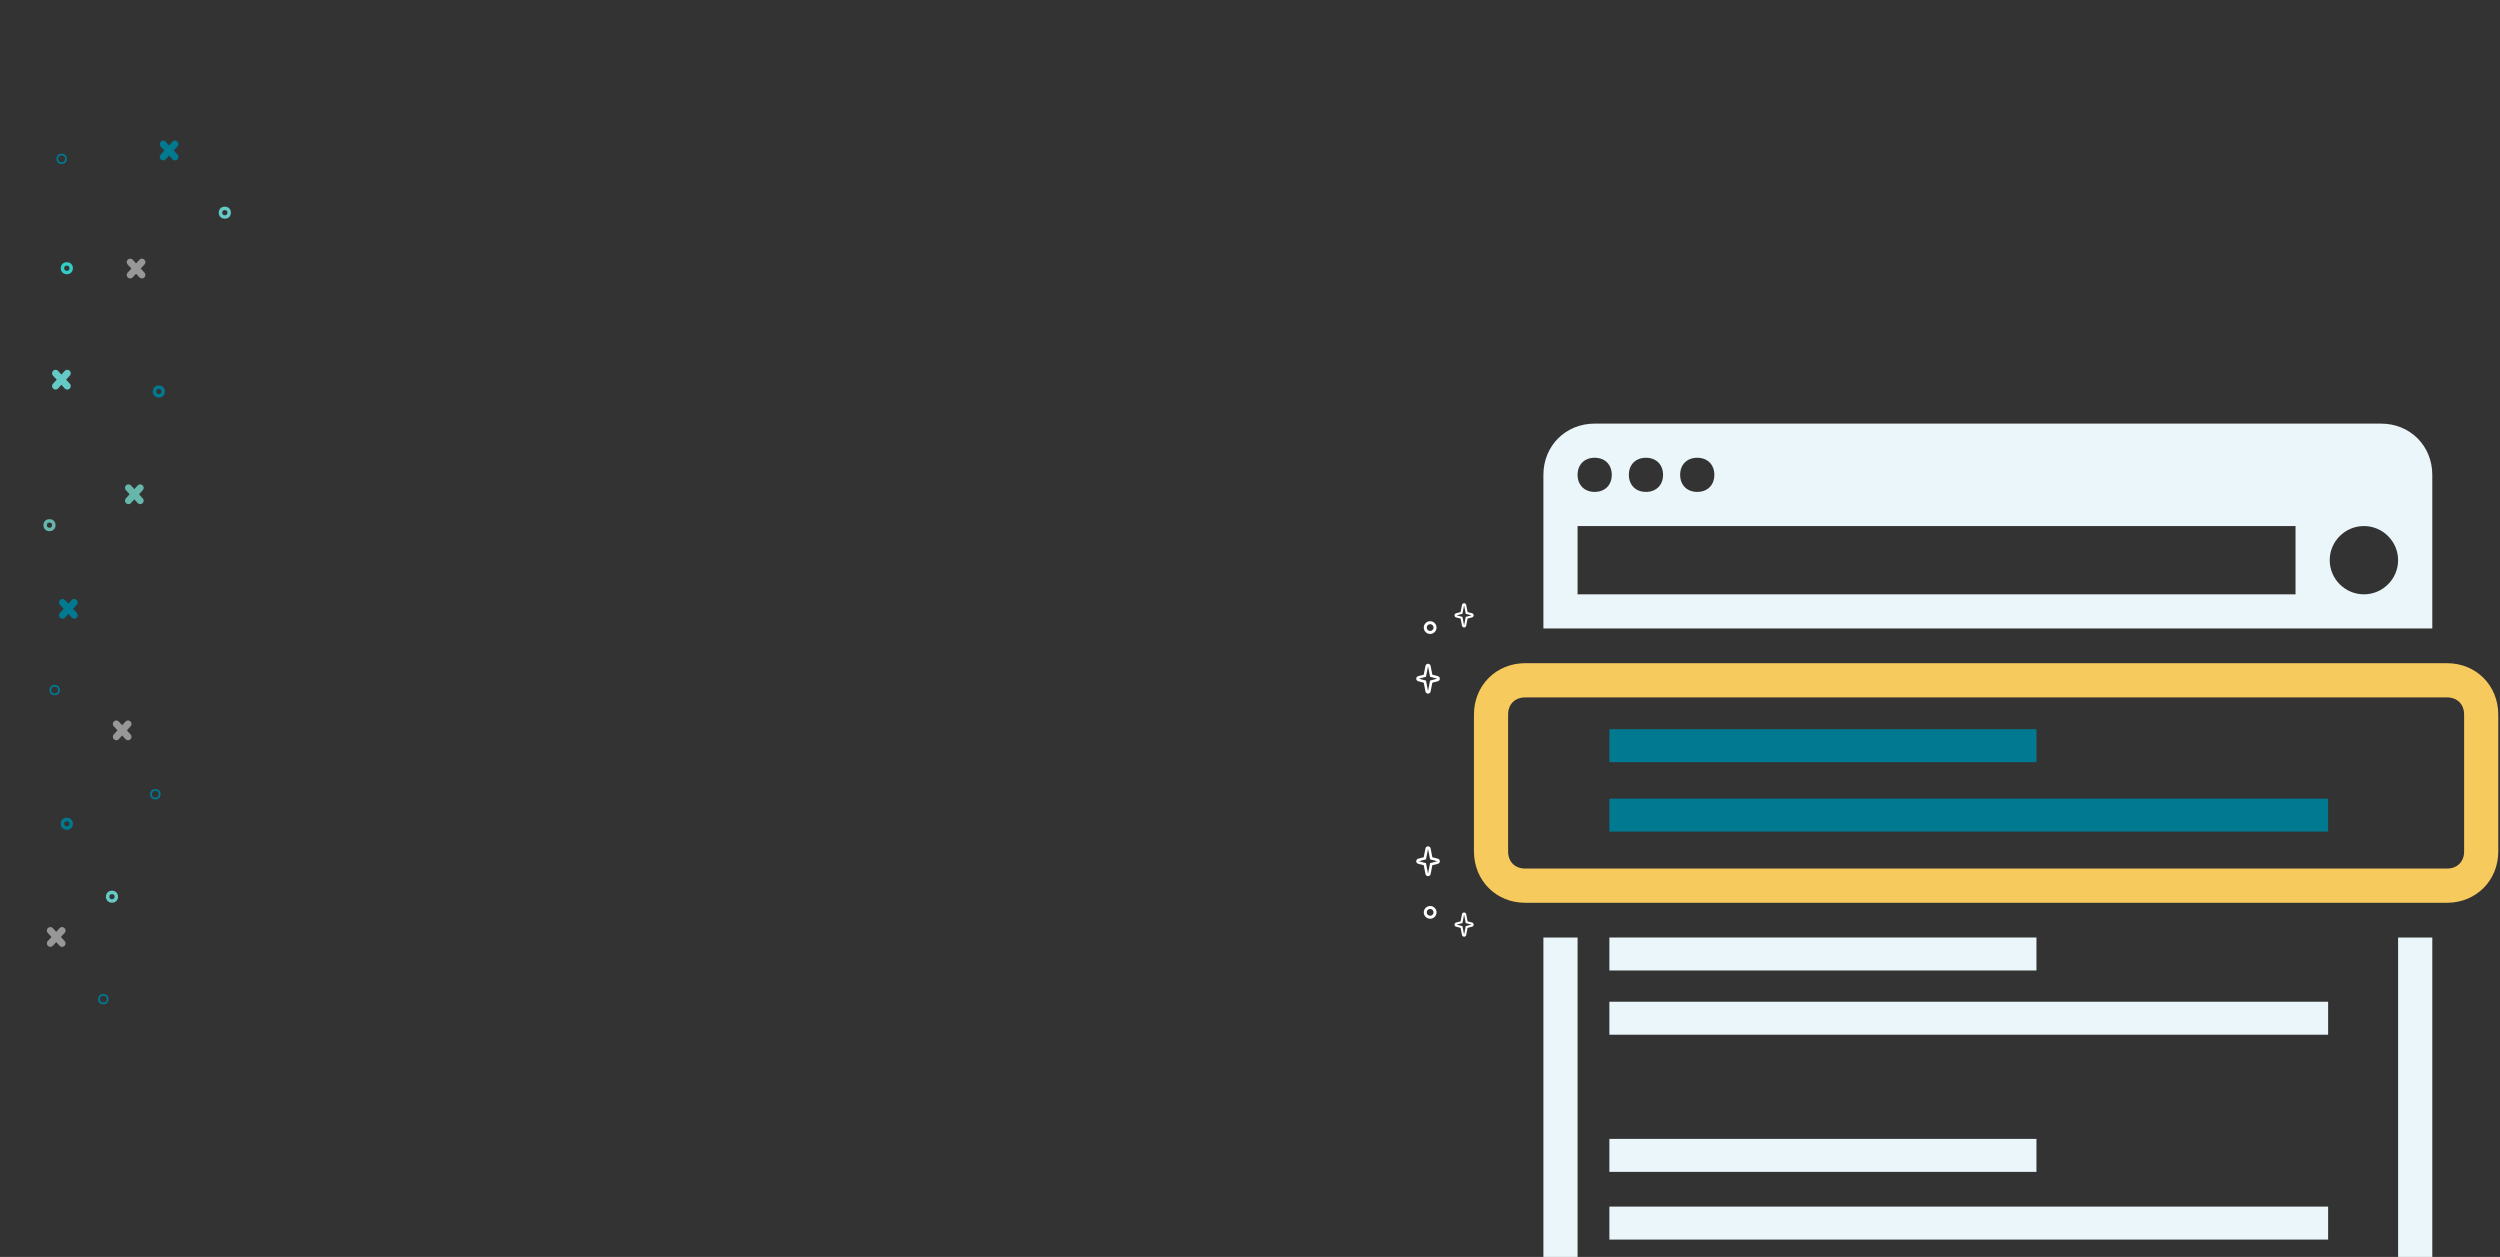 <?xml version="1.0" encoding="UTF-8"?>
<svg width="1440px" height="724px" viewBox="0 0 1440 724" version="1.1" xmlns="http://www.w3.org/2000/svg" xmlns:xlink="http://www.w3.org/1999/xlink">
    <rect x="0" y="0" width="1440" height="724" fill="#333333" stroke="none"/>
    <!-- Generator: Sketch 48.2 (47327) - http://www.bohemiancoding.com/sketch -->
    <title>Screen Shot 2018-01-29 at 22.47.04</title>
    <desc>Created with Sketch.</desc>
    <defs></defs>
    <g id="Background-Block" stroke="none" stroke-width="1" fill="none" fill-rule="evenodd">
        <g id="Page-1" transform="translate(849, 244)">
            <path d="M40,29.501 L40,118 L552,118 L552,29.501 C552,12.784 539.2,0 522.462,0 L69.538,0 C52.8,0 40,12.783 40,29.501 Z M128.612,19.667 C134.52,19.667 138.458,23.601 138.458,29.501 C138.458,35.401 134.52,39.334 128.612,39.334 C122.705,39.334 118.766,35.401 118.766,29.501 C118.766,23.601 122.705,19.667 128.612,19.667 Z M99.074,19.667 C104.981,19.667 108.92,23.601 108.92,29.501 C108.92,35.401 104.981,39.334 99.074,39.334 C93.166,39.334 89.228,35.401 89.228,29.501 C89.228,23.601 93.166,19.667 99.074,19.667 Z M69.535,19.667 C75.443,19.667 79.381,23.601 79.381,29.501 C79.381,35.401 75.443,39.334 69.535,39.334 C63.628,39.334 59.689,35.401 59.689,29.501 C59.689,23.601 63.628,19.667 69.535,19.667 Z M473.224,98.336 L59.686,98.336 L59.686,59.002 L473.224,59.002 L473.224,98.336 Z M512.609,98.336 C501.778,98.336 492.917,89.486 492.917,78.669 C492.917,67.851 501.778,59.002 512.609,59.002 C523.44,59.002 532.301,67.851 532.301,78.669 C532.301,89.486 523.44,98.336 512.609,98.336 Z" id="Fill-1" fill="#EAF6F9"></path>
            <polygon id="Fill-2" fill="#007991" points="78 195 324 195 324 176 78 176"></polygon>
            <polygon id="Fill-3" fill="#007991" points="78 235 492 235 492 216 78 216"></polygon>
            <polygon id="Fill-4" fill="#EAF6F9" points="78 315 324 315 324 296 78 296"></polygon>
            <polygon id="Fill-5" fill="#EAF6F9" points="78 352 492 352 492 333 78 333"></polygon>
            <polygon id="Fill-6" fill="#EAF6F9" points="78 431 324 431 324 412 78 412"></polygon>
            <polygon id="Fill-7" fill="#EAF6F9" points="78 470 492 470 492 451 78 451"></polygon>
            <path d="M560.5,276 L29.5,276 C12.784,276 0,263.186 0,246.429 L0,167.571 C0,150.815 12.783,138 29.5,138 L560.5,138 C577.216,138 590,150.814 590,167.571 L590,246.429 C590,263.185 577.217,276 560.5,276 Z M29.5,157.714 C23.6,157.714 19.667,161.657 19.667,167.571 L19.667,246.429 C19.667,252.343 23.6,256.286 29.5,256.286 L560.5,256.286 C566.4,256.286 570.333,252.343 570.333,246.429 L570.333,167.571 C570.333,161.657 566.4,157.714 560.5,157.714 L29.5,157.714 Z" id="Fill-8" fill="#F7CA5D"></path>
            <path d="M532.308,296 L532.308,562.4 C532.308,568.32 528.369,572.267 522.462,572.267 L69.538,572.267 C63.631,572.267 59.692,568.32 59.692,562.4 L59.692,296 L40,296 L40,562.4 C40,579.173 52.8,592 69.538,592 L522.462,592 C539.2,592 552,579.174 552,562.4 L552,296 L532.308,296 Z" id="Fill-9" fill="#EAF6F9"></path>
        </g>
        <g id="Page-1" transform="translate(815, 347)" fill="#FFFFFF">
            <path d="M7.55,36.846 L8.727,42.842 L12.829,43.922 L8.727,45.002 L7.55,51.001 L6.374,45.002 L2.272,43.922 L6.374,42.842 L7.55,36.846 M7.55,35.329 C6.825,35.329 6.201,35.842 6.06,36.553 L5.067,41.616 L1.885,42.455 C1.216,42.63 0.753,43.232 0.753,43.922 C0.753,44.612 1.219,45.214 1.885,45.391 L5.067,46.228 L6.06,51.291 C6.201,52.005 6.825,52.517 7.55,52.517 C8.276,52.517 8.899,52.002 9.041,51.291 L10.036,46.228 L13.218,45.391 C13.887,45.214 14.35,44.612 14.35,43.922 C14.35,43.232 13.885,42.63 13.218,42.455 L10.036,41.616 L9.041,36.553 C8.902,35.842 8.278,35.329 7.55,35.329" id="Fill-1"></path>
            <path d="M28.318,1.683 L29.272,6.554 L32.603,7.431 L29.272,8.307 L28.318,13.182 L27.361,8.307 L24.029,7.431 L27.361,6.554 L28.318,1.683 M28.318,0.449 C27.727,0.449 27.221,0.865 27.106,1.444 L26.3,5.557 L23.715,6.238 C23.172,6.38 22.796,6.871 22.796,7.431 C22.796,7.991 23.174,8.48 23.715,8.624 L26.3,9.305 L27.106,13.418 C27.221,13.997 27.727,14.415 28.318,14.415 C28.908,14.415 29.414,13.997 29.527,13.418 L30.335,9.305 L32.92,8.624 C33.461,8.48 33.839,7.991 33.839,7.431 C33.839,6.871 33.461,6.382 32.92,6.238 L30.335,5.557 L29.527,1.444 C29.411,0.867 28.906,0.449 28.318,0.449" id="Fill-2"></path>
            <path d="M8.769,12.522 C9.851,12.522 10.728,13.399 10.728,14.481 C10.728,15.563 9.851,16.439 8.769,16.439 C7.687,16.439 6.811,15.563 6.811,14.481 C6.811,13.399 7.687,12.522 8.769,12.522 Z M8.769,10.802 C6.742,10.802 5.093,12.451 5.093,14.478 C5.093,16.506 6.742,18.155 8.769,18.155 C10.796,18.155 12.445,16.506 12.445,14.478 C12.445,12.454 10.796,10.802 8.769,10.802 Z" id="Fill-3"></path>
        </g>
        <g id="Page-1" transform="translate(832, 513.5) scale(1, -1) translate(-832, -513.5) translate(815, 487)" fill="#FFFFFF">
            <path d="M7.55,36.846 L8.727,42.842 L12.829,43.922 L8.727,45.002 L7.55,51.001 L6.374,45.002 L2.272,43.922 L6.374,42.842 L7.55,36.846 M7.55,35.329 C6.825,35.329 6.201,35.842 6.06,36.553 L5.067,41.616 L1.885,42.455 C1.216,42.63 0.753,43.232 0.753,43.922 C0.753,44.612 1.219,45.214 1.885,45.391 L5.067,46.228 L6.06,51.291 C6.201,52.005 6.825,52.517 7.55,52.517 C8.276,52.517 8.899,52.002 9.041,51.291 L10.036,46.228 L13.218,45.391 C13.887,45.214 14.35,44.612 14.35,43.922 C14.35,43.232 13.885,42.63 13.218,42.455 L10.036,41.616 L9.041,36.553 C8.902,35.842 8.278,35.329 7.55,35.329" id="Fill-1"></path>
            <path d="M28.318,1.683 L29.272,6.554 L32.603,7.431 L29.272,8.307 L28.318,13.182 L27.361,8.307 L24.029,7.431 L27.361,6.554 L28.318,1.683 M28.318,0.449 C27.727,0.449 27.221,0.865 27.106,1.444 L26.3,5.557 L23.715,6.238 C23.172,6.38 22.796,6.871 22.796,7.431 C22.796,7.991 23.174,8.48 23.715,8.624 L26.3,9.305 L27.106,13.418 C27.221,13.997 27.727,14.415 28.318,14.415 C28.908,14.415 29.414,13.997 29.527,13.418 L30.335,9.305 L32.92,8.624 C33.461,8.48 33.839,7.991 33.839,7.431 C33.839,6.871 33.461,6.382 32.92,6.238 L30.335,5.557 L29.527,1.444 C29.411,0.867 28.906,0.449 28.318,0.449" id="Fill-2"></path>
            <path d="M8.769,12.522 C9.851,12.522 10.728,13.399 10.728,14.481 C10.728,15.563 9.851,16.439 8.769,16.439 C7.687,16.439 6.811,15.563 6.811,14.481 C6.811,13.399 7.687,12.522 8.769,12.522 Z M8.769,10.802 C6.742,10.802 5.093,12.451 5.093,14.478 C5.093,16.506 6.742,18.155 8.769,18.155 C10.796,18.155 12.445,16.506 12.445,14.478 C12.445,12.454 10.796,10.802 8.769,10.802 Z" id="Fill-3"></path>
        </g>
        <g id="Cross" transform="translate(32, 215)" stroke="#65CAC5" stroke-linecap="round" stroke-width="4">
            <path d="M0,0 L6.748,7.38" id="Line"></path>
            <path d="M0,0 L6.748,7.38" id="Line" transform="translate(3.374, 3.69) scale(-1, 1) translate(-3.374, -3.69) "></path>
        </g>
        <g id="Group-8" transform="translate(75, 151)" stroke="#979797" stroke-linecap="round" stroke-width="4">
            <path d="M0,0 L6.748,7.38" id="Line"></path>
            <path d="M0,0 L6.748,7.38" id="Line" transform="translate(3.374, 3.69) scale(-1, 1) translate(-3.374, -3.69) "></path>
        </g>
        <g id="Group-6" transform="translate(94, 83)" stroke="#007991" stroke-linecap="round" stroke-width="4">
            <path d="M0,0 L6.748,7.38" id="Line"></path>
            <path d="M0,0 L6.748,7.38" id="Line" transform="translate(3.374, 3.69) scale(-1, 1) translate(-3.374, -3.69) "></path>
        </g>
        <circle id="Oval" stroke="#31CDC6" stroke-width="2" cx="38.5" cy="154.5" r="2.5"></circle>
        <circle id="Oval" stroke="#007991" stroke-width="2" cx="91.5" cy="225.5" r="2.5"></circle>
        <circle id="Oval" stroke="#65CAC5" stroke-width="2" cx="129.5" cy="122.5" r="2.5"></circle>
        <circle id="Oval" stroke="#65CAC5" stroke-width="2" cx="64.5" cy="516.5" r="2.5"></circle>
        <g id="Cross" transform="translate(67, 417)" stroke="#979797" stroke-linecap="round" stroke-width="4">
            <path d="M0,0 L6.748,7.38" id="Line"></path>
            <path d="M0,0 L6.748,7.38" id="Line" transform="translate(3.374, 3.69) scale(-1, 1) translate(-3.374, -3.69) "></path>
        </g>
        <g id="Cross" transform="translate(74, 281)" stroke="#66B6AB" stroke-linecap="round" stroke-width="4">
            <path d="M0,0 L6.748,7.38" id="Line"></path>
            <path d="M0,0 L6.748,7.38" id="Line" transform="translate(3.374, 3.69) scale(-1, 1) translate(-3.374, -3.69) "></path>
        </g>
        <g id="Group-6" transform="translate(36, 347)" stroke="#007991" stroke-linecap="round" stroke-width="4">
            <path d="M0,0 L6.748,7.38" id="Line"></path>
            <path d="M0,0 L6.748,7.38" id="Line" transform="translate(3.374, 3.69) scale(-1, 1) translate(-3.374, -3.69) "></path>
        </g>
        <circle id="Oval" stroke="#66B6AB" stroke-width="2" cx="28.5" cy="302.5" r="2.5"></circle>
        <circle id="Oval" stroke="#007991" stroke-width="2" cx="38.5" cy="474.5" r="2.5"></circle>
        <g id="Group-8" transform="translate(29, 536)" stroke="#979797" stroke-linecap="round" stroke-width="4">
            <path d="M0,0 L6.748,7.38" id="Line"></path>
            <path d="M0,0 L6.748,7.38" id="Line" transform="translate(3.374, 3.69) scale(-1, 1) translate(-3.374, -3.69) "></path>
        </g>
        <circle id="Oval-2" stroke="#007991" cx="59.5" cy="575.5" r="2.5"></circle>
        <circle id="Oval-2" stroke="#007991" cx="89.5" cy="457.5" r="2.5"></circle>
        <circle id="Oval-2" stroke="#007991" cx="31.5" cy="397.5" r="2.5"></circle>
        <circle id="Oval-2" stroke="#007991" cx="35.5" cy="91.5" r="2.5"></circle>
    </g>
</svg>